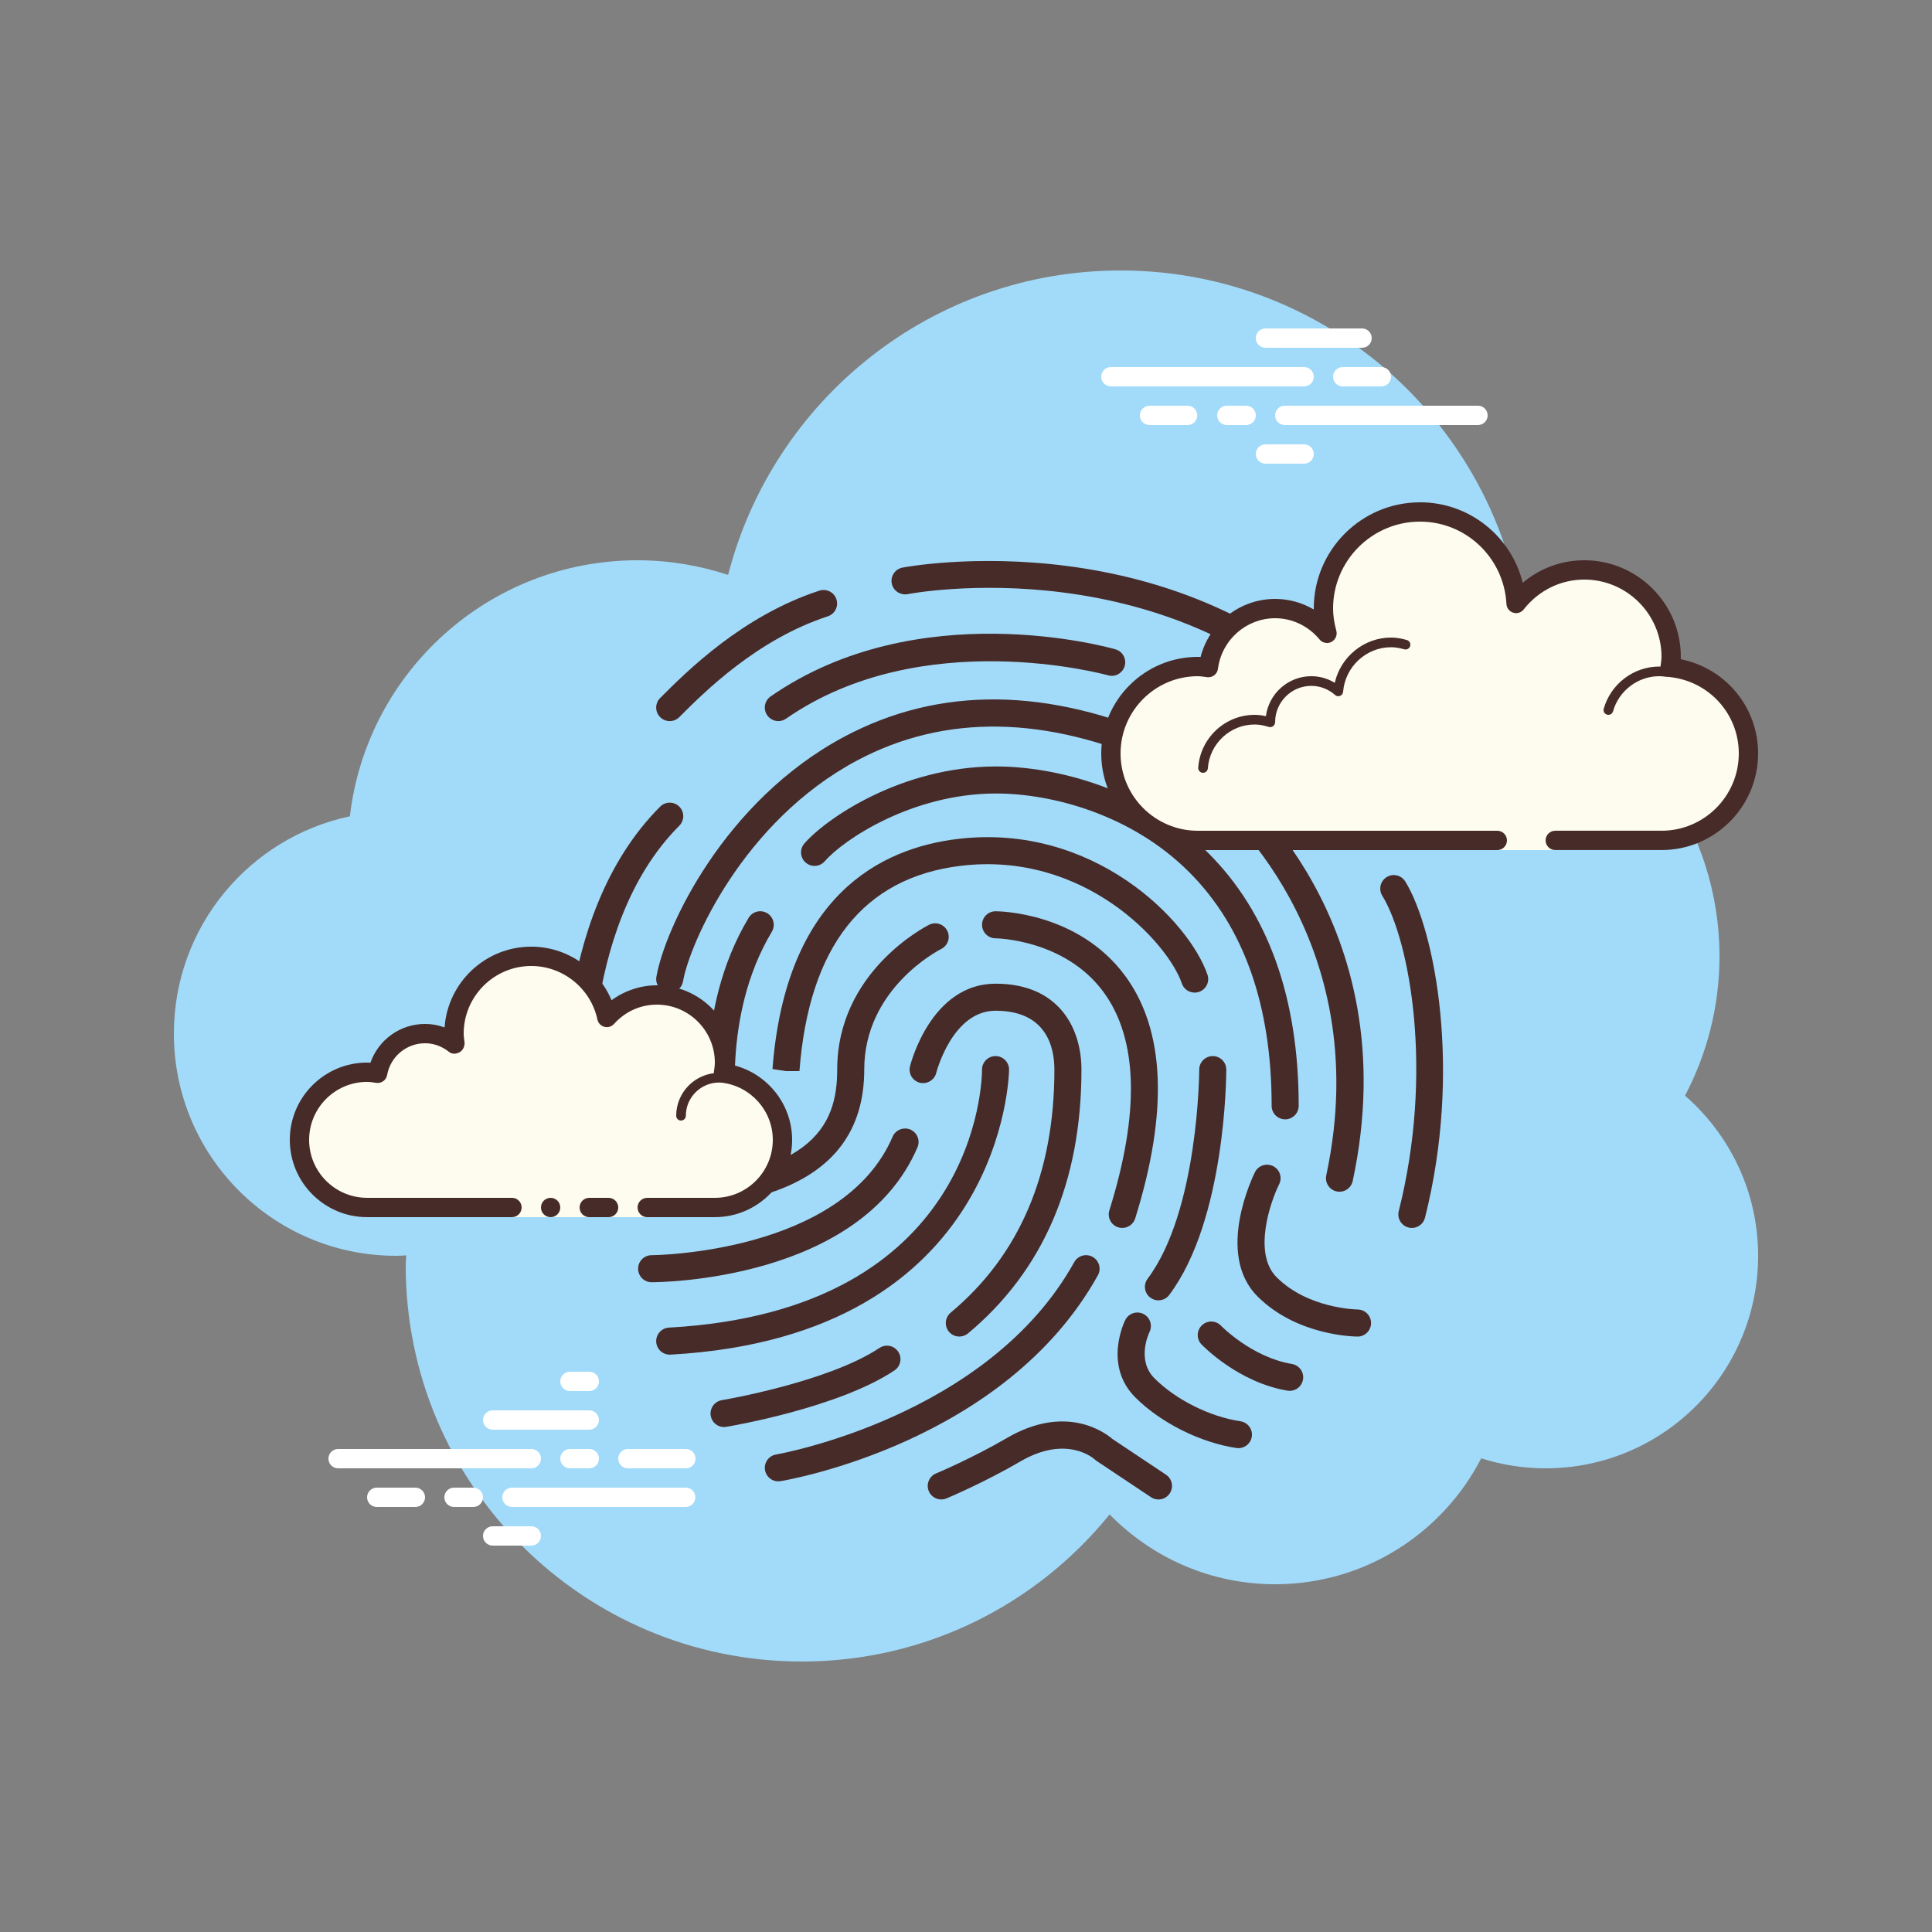 <svg version="1.1" xmlns="http://www.w3.org/2000/svg" xmlns:xlink="http://www.w3.org/1999/xlink" viewBox="0 0 226 226"><rect x="0" y="0" width="226" height="226" fill="#808080" stroke="none"/><g fill="none" fill-rule="nonzero" stroke="none" stroke-width="1" stroke-linecap="butt" stroke-linejoin="miter" stroke-miterlimit="10" stroke-dasharray="" stroke-dashoffset="0" font-family="none" font-weight="none" font-size="none" text-anchor="none" style="mix-blend-mode: normal"><path d="M0,226v-226h226v226z" fill="none"></path><g><path d="M197.106,128.165c2.565,-4.87 4.034,-10.407 4.034,-16.295c0,-14.963 -9.399,-27.701 -22.602,-32.72c0,-0.016 0.002,-0.032 0.002,-0.05c0,-26.211 -21.249,-47.46 -47.46,-47.46c-22.112,0 -40.637,15.144 -45.907,35.611c-3.336,-1.096 -6.891,-1.711 -10.593,-1.711c-17.384,0 -31.692,13.092 -33.651,29.95c-11.761,2.488 -20.589,12.92 -20.589,25.42c0,14.353 11.637,25.99 25.99,25.99c0.4,0 0.796,-0.027 1.189,-0.05c-0.009,0.396 -0.059,0.782 -0.059,1.18c0,25.588 20.742,46.33 46.33,46.33c14.548,0 27.515,-6.717 36.011,-17.208c4.922,5.029 11.766,8.168 19.359,8.168c10.509,0 19.603,-5.989 24.105,-14.731c2.378,0.757 4.906,1.171 7.535,1.171c13.729,0 24.86,-11.13 24.86,-24.86c0,-7.483 -3.322,-14.177 -8.554,-18.735z" fill="#a2dbfa"></path><path d="M62.15,171.76h-22.6c-0.624,0 -1.13,-0.506 -1.13,-1.13c0,-0.624 0.506,-1.13 1.13,-1.13h22.6c0.624,0 1.13,0.506 1.13,1.13c0,0.624 -0.504,1.13 -1.13,1.13zM68.93,171.76h-2.26c-0.624,0 -1.13,-0.506 -1.13,-1.13c0,-0.624 0.506,-1.13 1.13,-1.13h2.26c0.624,0 1.13,0.506 1.13,1.13c0,0.624 -0.504,1.13 -1.13,1.13zM80.21,176.28h-20.32c-0.624,0 -1.13,-0.506 -1.13,-1.13c0,-0.624 0.506,-1.13 1.13,-1.13h20.32c0.624,0 1.13,0.506 1.13,1.13c0,0.624 -0.506,1.13 -1.13,1.13zM55.37,176.28h-2.26c-0.624,0 -1.13,-0.506 -1.13,-1.13c0,-0.624 0.506,-1.13 1.13,-1.13h2.26c0.624,0 1.13,0.506 1.13,1.13c0,0.624 -0.504,1.13 -1.13,1.13zM48.59,176.28h-4.52c-0.624,0 -1.13,-0.506 -1.13,-1.13c0,-0.624 0.506,-1.13 1.13,-1.13h4.52c0.624,0 1.13,0.506 1.13,1.13c0,0.624 -0.504,1.13 -1.13,1.13zM62.15,180.8h-4.52c-0.624,0 -1.13,-0.506 -1.13,-1.13c0,-0.624 0.506,-1.13 1.13,-1.13h4.52c0.624,0 1.13,0.506 1.13,1.13c0,0.624 -0.506,1.13 -1.13,1.13zM68.93,160.46c-0.4,0 -1.86,0 -2.26,0c-0.624,0 -1.13,0.506 -1.13,1.13c0,0.624 0.506,1.13 1.13,1.13c0.4,0 1.86,0 2.26,0c0.624,0 1.13,-0.506 1.13,-1.13c0,-0.624 -0.506,-1.13 -1.13,-1.13zM68.93,164.98c-0.4,0 -10.9,0 -11.3,0c-0.624,0 -1.13,0.506 -1.13,1.13c0,0.624 0.506,1.13 1.13,1.13c0.4,0 10.9,0 11.3,0c0.624,0 1.13,-0.506 1.13,-1.13c0,-0.624 -0.506,-1.13 -1.13,-1.13zM80.23,169.5c-0.4,0 -6.38,0 -6.78,0c-0.624,0 -1.13,0.506 -1.13,1.13c0,0.624 0.506,1.13 1.13,1.13c0.4,0 6.38,0 6.78,0c0.624,0 1.13,-0.506 1.13,-1.13c0,-0.624 -0.506,-1.13 -1.13,-1.13z" fill="#ffffff"></path><g fill="#ffffff"><path d="M152.55,45.2h-22.6c-0.624,0 -1.13,-0.506 -1.13,-1.13c0,-0.624 0.506,-1.13 1.13,-1.13h22.6c0.624,0 1.13,0.506 1.13,1.13c0,0.624 -0.506,1.13 -1.13,1.13zM161.59,45.2h-4.52c-0.624,0 -1.13,-0.506 -1.13,-1.13c0,-0.624 0.506,-1.13 1.13,-1.13h4.52c0.624,0 1.13,0.506 1.13,1.13c0,0.624 -0.506,1.13 -1.13,1.13zM172.89,49.72h-22.6c-0.624,0 -1.13,-0.506 -1.13,-1.13c0,-0.624 0.506,-1.13 1.13,-1.13h22.6c0.624,0 1.13,0.506 1.13,1.13c0,0.624 -0.504,1.13 -1.13,1.13zM145.77,49.72h-2.26c-0.624,0 -1.13,-0.506 -1.13,-1.13c0,-0.624 0.506,-1.13 1.13,-1.13h2.26c0.624,0 1.13,0.506 1.13,1.13c0,0.624 -0.506,1.13 -1.13,1.13zM138.922,49.72h-4.452c-0.624,0 -1.13,-0.506 -1.13,-1.13c0,-0.624 0.506,-1.13 1.13,-1.13h4.452c0.624,0 1.13,0.506 1.13,1.13c0,0.624 -0.506,1.13 -1.13,1.13zM159.33,40.68h-11.3c-0.624,0 -1.13,-0.506 -1.13,-1.13c0,-0.624 0.506,-1.13 1.13,-1.13h11.3c0.624,0 1.13,0.506 1.13,1.13c0,0.624 -0.504,1.13 -1.13,1.13zM152.55,54.24h-4.52c-0.624,0 -1.13,-0.506 -1.13,-1.13c0,-0.624 0.506,-1.13 1.13,-1.13h4.52c0.624,0 1.13,0.506 1.13,1.13c0,0.624 -0.506,1.13 -1.13,1.13z"></path></g><g fill="#472b29"><path d="M67.753,133.053c-0.807,0 -1.498,-0.617 -1.573,-1.44c-0.088,-0.983 -2.032,-24.182 11.045,-37.258c0.617,-0.617 1.62,-0.617 2.237,0c0.617,0.617 0.617,1.62 0,2.237c-12.041,12.039 -10.15,34.51 -10.129,34.734c0.079,0.87 -0.563,1.641 -1.433,1.72c-0.052,0.005 -0.099,0.007 -0.147,0.007zM91.049,84.352c-0.502,0 -0.992,-0.237 -1.302,-0.68c-0.499,-0.716 -0.321,-1.704 0.398,-2.204c17.183,-11.937 39.394,-5.786 40.334,-5.514c0.838,0.237 1.327,1.114 1.085,1.953c-0.242,0.838 -1.116,1.34 -1.953,1.087c-0.217,-0.059 -21.728,-5.994 -37.661,5.074c-0.278,0.192 -0.59,0.285 -0.902,0.285zM158.808,99.173c-0.513,0 -1.012,-0.246 -1.318,-0.705c-8.082,-12.12 -20.851,-17.357 -20.977,-17.409c-0.809,-0.325 -1.202,-1.248 -0.879,-2.057c0.323,-0.809 1.252,-1.196 2.054,-0.881c0.56,0.226 13.791,5.627 22.433,18.591c0.486,0.728 0.289,1.711 -0.436,2.194c-0.273,0.181 -0.579,0.267 -0.877,0.267zM165.159,143.641c-0.131,0 -0.26,-0.016 -0.391,-0.047c-0.845,-0.215 -1.361,-1.076 -1.146,-1.923c4.118,-16.301 1.281,-31.656 -1.93,-36.897c-0.457,-0.746 -0.224,-1.72 0.52,-2.176c0.75,-0.461 1.722,-0.219 2.176,0.52c3.496,5.702 6.642,22.146 2.303,39.329c-0.181,0.716 -0.825,1.196 -1.532,1.196z"></path><path d="M158.806,86.47c-0.429,0 -0.859,-0.174 -1.171,-0.518c-20.34,-22.372 -51.148,-16.516 -51.456,-16.451c-0.859,0.147 -1.693,-0.384 -1.862,-1.241c-0.172,-0.859 0.384,-1.69 1.241,-1.862c0.325,-0.063 32.888,-6.258 54.416,17.427c0.59,0.646 0.54,1.648 -0.106,2.233c-0.303,0.273 -0.683,0.411 -1.062,0.411zM78.341,84.352c-0.405,0 -0.809,-0.154 -1.119,-0.463c-0.617,-0.617 -0.617,-1.62 0,-2.237c3.117,-3.119 9.6,-9.607 18.625,-12.561c0.829,-0.264 1.724,0.181 1.996,1.01c0.271,0.829 -0.181,1.724 -1.01,1.996c-8.306,2.719 -14.43,8.846 -17.373,11.793c-0.31,0.31 -0.712,0.463 -1.119,0.463zM78.343,116.114c-0.09,0 -0.181,-0.009 -0.271,-0.025c-0.861,-0.147 -1.44,-0.967 -1.288,-1.828c0.979,-5.65 7.869,-20.566 21.981,-28.085c11.173,-5.96 23.936,-5.804 37.923,0.438c0.8,0.357 1.157,1.293 0.8,2.091c-0.355,0.8 -1.293,1.15 -2.091,0.8c-13.058,-5.831 -24.883,-6.007 -35.148,-0.538c-13.345,7.112 -19.587,21.423 -20.351,25.832c-0.131,0.773 -0.8,1.315 -1.555,1.315zM156.69,139.406c-0.111,0 -0.224,-0.011 -0.332,-0.036c-0.854,-0.183 -1.399,-1.024 -1.216,-1.878c6.034,-28.164 -12.984,-43.611 -13.178,-43.758c-0.696,-0.531 -0.827,-1.526 -0.298,-2.217c0.527,-0.696 1.519,-0.832 2.217,-0.298c0.21,0.16 20.9,16.378 14.353,46.938c-0.16,0.741 -0.818,1.25 -1.546,1.25zM76.225,149.992c-0.875,0 -1.58,-0.707 -1.582,-1.582c0,-0.872 0.707,-1.58 1.582,-1.582c0.221,0 22.327,-0.183 28.191,-13.863c0.348,-0.802 1.279,-1.166 2.077,-0.832c0.802,0.344 1.177,1.275 0.832,2.077c-6.692,15.603 -30.108,15.782 -31.1,15.782z"></path><path d="M112.22,156.347c-0.452,0 -0.902,-0.194 -1.216,-0.57c-0.558,-0.671 -0.468,-1.668 0.203,-2.228c8.052,-6.712 12.134,-16.277 12.134,-28.429c0,-2.574 -0.895,-6.888 -6.886,-6.888c-5.058,0 -6.918,7.2 -6.936,7.273c-0.212,0.848 -1.087,1.358 -1.919,1.15c-0.848,-0.212 -1.363,-1.071 -1.15,-1.919c0.097,-0.396 2.502,-9.668 10.005,-9.668c7.411,0 10.05,5.193 10.05,10.052c0,13.137 -4.468,23.518 -13.273,30.86c-0.294,0.244 -0.655,0.366 -1.012,0.366z"></path><path d="M78.338,158.462c-0.832,0 -1.532,-0.651 -1.577,-1.494c-0.047,-0.875 0.619,-1.62 1.492,-1.668c36.207,-2.011 36.621,-29.032 36.621,-30.18c0,-0.875 0.707,-1.582 1.582,-1.582c0.875,0 1.582,0.707 1.582,1.582c0,0.312 -0.452,31.165 -39.609,33.342c-0.032,-0.002 -0.059,0 -0.09,0zM131.279,143.641c-0.156,0 -0.316,-0.025 -0.472,-0.072c-0.834,-0.26 -1.297,-1.148 -1.037,-1.982c3.575,-11.44 3.347,-20.028 -0.676,-25.529c-4.527,-6.186 -12.561,-6.296 -12.642,-6.296c-0.872,-0.005 -1.577,-0.714 -1.575,-1.587c0.002,-0.872 0.707,-1.577 1.58,-1.577c0.393,0 9.671,0.086 15.167,7.56c4.671,6.357 5.062,15.901 1.166,28.377c-0.212,0.671 -0.836,1.107 -1.51,1.107zM74.108,141.523c-0.875,0 -1.582,-0.707 -1.582,-1.582c0,-0.875 0.707,-1.582 1.582,-1.582c20.995,0 23.825,-6.692 23.825,-13.239c0,-11.433 10.317,-16.724 10.758,-16.943c0.777,-0.396 1.727,-0.075 2.12,0.705c0.391,0.78 0.077,1.731 -0.703,2.122c-0.368,0.188 -9.011,4.665 -9.011,14.116c0,14.701 -15.402,16.403 -26.989,16.403z"></path><path d="M91.93,125.294l-1.568,-0.24c1.546,-20.279 12.638,-25.832 21.671,-26.917c15.915,-1.898 27.052,9.589 29.213,15.879c0.285,0.827 -0.156,1.727 -0.983,2.011c-0.829,0.278 -1.727,-0.156 -2.011,-0.983c-1.636,-4.769 -11.411,-15.492 -25.841,-13.766c-11.429,1.372 -17.784,9.454 -18.894,24.015zM135.51,152.112c-0.33,0 -0.662,-0.104 -0.947,-0.319c-0.701,-0.522 -0.841,-1.514 -0.316,-2.213c5.96,-7.946 6.036,-24.297 6.036,-24.46c0,-0.875 0.707,-1.582 1.582,-1.582v0c0.875,0 1.582,0.707 1.582,1.582c0,0.712 -0.077,17.567 -6.672,26.358c-0.307,0.414 -0.784,0.633 -1.266,0.633zM91.044,173.286c-0.759,0 -1.428,-0.547 -1.557,-1.322c-0.142,-0.861 0.436,-1.675 1.3,-1.822c0.246,-0.043 24.792,-4.353 34.874,-22.501c0.425,-0.764 1.385,-1.04 2.152,-0.615c0.764,0.425 1.04,1.388 0.615,2.152c-10.834,19.502 -36.052,23.906 -37.12,24.085c-0.088,0.016 -0.176,0.023 -0.262,0.023zM84.694,166.933c-0.759,0 -1.428,-0.547 -1.557,-1.322c-0.142,-0.861 0.438,-1.677 1.3,-1.822c0.124,-0.02 12.446,-2.115 18.437,-6.109c0.737,-0.488 1.713,-0.287 2.194,0.436c0.486,0.728 0.289,1.711 -0.436,2.194c-6.559,4.375 -19.142,6.511 -19.673,6.599c-0.09,0.016 -0.179,0.023 -0.264,0.023zM84.694,133.053c-0.759,0 -1.431,-0.547 -1.557,-1.322c-0.09,-0.542 -2.138,-13.406 4.436,-24.367c0.45,-0.748 1.417,-0.994 2.172,-0.542c0.748,0.45 0.99,1.422 0.542,2.172c-5.982,9.973 -4.05,22.096 -4.03,22.218c0.142,0.863 -0.438,1.677 -1.3,1.822c-0.09,0.014 -0.179,0.02 -0.264,0.02z"></path><path d="M150.335,130.938c-0.875,0 -1.582,-0.707 -1.582,-1.582c0,-11.747 -3.25,-20.952 -9.664,-27.355c-6.782,-6.769 -16.1,-9.18 -22.577,-9.18c-0.018,0 -0.034,0 -0.05,0c-9.829,0.02 -17.838,5.449 -19.981,7.924c-0.576,0.662 -1.575,0.73 -2.231,0.16c-0.662,-0.574 -0.732,-1.571 -0.16,-2.231c2.542,-2.933 11.35,-8.993 22.367,-9.017c0.018,0 0.036,0 0.052,0c7.112,0 17.35,2.653 24.813,10.104c7.031,7.017 10.595,16.975 10.595,29.595c0,0.872 -0.71,1.582 -1.582,1.582zM158.806,156.347c-0.287,0 -7.06,-0.052 -11.707,-4.699c-4.983,-4.986 -0.49,-14.145 -0.296,-14.534c0.391,-0.78 1.34,-1.092 2.12,-0.707c0.782,0.389 1.098,1.34 0.71,2.12c-1.033,2.077 -3.098,8.082 -0.298,10.88c3.702,3.702 9.415,3.772 9.472,3.772c0.872,0.005 1.577,0.714 1.575,1.587c-0.002,0.872 -0.705,1.582 -1.575,1.582zM110.105,175.401c-0.617,0 -1.207,-0.366 -1.46,-0.974c-0.334,-0.807 0.047,-1.733 0.852,-2.07c0.043,-0.016 4.19,-1.754 8.281,-4.14c6.947,-4.057 11.526,-0.606 12.353,0.111l6.262,4.176c0.725,0.484 0.922,1.464 0.436,2.194c-0.484,0.725 -1.458,0.931 -2.194,0.436l-6.353,-4.235c-0.077,-0.05 -0.151,-0.111 -0.219,-0.176c-0.12,-0.108 -3.284,-2.927 -8.694,0.228c-4.278,2.495 -8.48,4.256 -8.656,4.33c-0.199,0.081 -0.405,0.12 -0.608,0.12zM76.225,135.171c-0.875,0 -1.582,-0.707 -1.582,-1.582v-10.588c0,-0.875 0.707,-1.582 1.582,-1.582c0.875,0 1.582,0.707 1.582,1.582v10.588c0,0.872 -0.71,1.582 -1.582,1.582zM144.868,169.403c-0.079,0 -0.156,-0.007 -0.235,-0.018c-4.226,-0.633 -8.868,-2.958 -11.824,-5.917c-3.761,-3.763 -1.286,-8.846 -1.177,-9.06c0.389,-0.782 1.345,-1.098 2.12,-0.707c0.78,0.389 1.096,1.336 0.712,2.115v0c-0.063,0.133 -1.555,3.277 0.583,5.415c2.511,2.513 6.457,4.484 10.055,5.026c0.866,0.131 1.46,0.936 1.331,1.799c-0.12,0.784 -0.796,1.347 -1.564,1.347zM150.866,162.697c-0.086,0 -0.174,-0.007 -0.262,-0.023c-5.745,-0.958 -9.883,-5.227 -10.057,-5.41c-0.603,-0.628 -0.581,-1.629 0.047,-2.231c0.631,-0.61 1.629,-0.59 2.235,0.045c0.036,0.036 3.609,3.695 8.294,4.475c0.861,0.142 1.444,0.958 1.3,1.822c-0.127,0.773 -0.798,1.322 -1.557,1.322z"></path></g><g><path d="M175.15,98.31v1.13h6.78v-1.13c0,0 9.587,0 12.43,0c5.616,0 10.17,-4.554 10.17,-10.17c0,-5.273 -4.027,-9.558 -9.164,-10.068c0.05,-0.409 0.124,-0.809 0.124,-1.232c0,-5.616 -4.554,-10.17 -10.17,-10.17c-3.25,0 -6.109,1.55 -7.971,3.923c-0.316,-5.957 -5.203,-10.703 -11.239,-10.703c-6.24,0 -11.3,5.06 -11.3,11.3c0,1.008 0.174,1.966 0.423,2.897c-1.451,-1.756 -3.618,-2.897 -6.073,-2.897c-4.025,0 -7.309,3.017 -7.808,6.904c-0.409,-0.05 -0.809,-0.124 -1.232,-0.124c-5.616,0 -10.17,4.554 -10.17,10.17c0,5.616 4.554,10.17 10.17,10.17c5.616,0 21.47,0 21.47,0z" fill="#fdfcef"></path><path d="M166.11,58.76c-6.855,0 -12.43,5.575 -12.43,12.43c0,0.036 0,0.07 0,0.106c-1.361,-0.802 -2.915,-1.236 -4.52,-1.236c-4.138,0 -7.709,2.85 -8.719,6.791c-0.106,-0.007 -0.212,-0.011 -0.321,-0.011c-6.231,0 -11.3,5.069 -11.3,11.3c0,6.231 5.069,11.3 11.3,11.3h35.03c0.624,0 1.13,-0.506 1.13,-1.13c0,-0.624 -0.506,-1.13 -1.13,-1.13h-35.03c-4.986,0 -9.04,-4.054 -9.04,-9.04c0,-4.986 4.054,-9.04 9.04,-9.04c0.264,0 0.52,0.038 0.775,0.072l0.319,0.043c0.047,0.007 0.093,0.009 0.14,0.009c0.556,0 1.044,-0.418 1.119,-0.988c0.432,-3.374 3.306,-5.917 6.687,-5.917c2,0 3.894,0.906 5.2,2.486c0.221,0.267 0.545,0.411 0.872,0.411c0.176,0 0.353,-0.041 0.515,-0.127c0.472,-0.242 0.71,-0.782 0.574,-1.295c-0.26,-0.983 -0.382,-1.81 -0.382,-2.606c0,-5.607 4.563,-10.17 10.17,-10.17c5.381,0 9.824,4.231 10.111,9.634c0.025,0.47 0.339,0.875 0.789,1.017c0.113,0.036 0.228,0.054 0.344,0.054c0.339,0 0.669,-0.156 0.886,-0.434c1.742,-2.219 4.321,-3.492 7.081,-3.492c4.986,0 9.04,4.054 9.04,9.04c0,0.264 -0.038,0.52 -0.072,0.775l-0.043,0.319c-0.036,0.303 0.05,0.606 0.24,0.843c0.19,0.237 0.468,0.389 0.768,0.418c4.647,0.463 8.147,4.31 8.147,8.945c0,4.986 -4.054,9.04 -9.04,9.04h-12.43c-0.624,0 -1.13,0.506 -1.13,1.13c0,0.624 0.506,1.13 1.13,1.13h12.43c6.231,0 11.3,-5.069 11.3,-11.3c0,-5.417 -3.817,-9.973 -9.047,-11.022c0.005,-0.093 0.007,-0.185 0.007,-0.278c0,-6.231 -5.069,-11.3 -11.3,-11.3c-2.658,0 -5.182,0.94 -7.194,2.631c-1.351,-5.433 -6.242,-9.411 -12.016,-9.411z" fill="#472b29"></path><path d="M162.72,74.58c-3.171,0 -5.896,2.258 -6.583,5.291c-0.829,-0.502 -1.776,-0.771 -2.739,-0.771c-2.717,0 -4.967,2.027 -5.318,4.674c-0.459,-0.104 -0.895,-0.154 -1.32,-0.154c-3.456,0 -6.353,2.712 -6.595,6.174c-0.023,0.312 0.212,0.583 0.522,0.606c0.014,0 0.027,0 0.041,0c0.294,0 0.542,-0.228 0.563,-0.524c0.201,-2.872 2.601,-5.126 5.467,-5.126c0.518,0 1.062,0.095 1.668,0.287c0.05,0.016 0.102,0.023 0.151,0.023c0.124,0 0.249,-0.045 0.353,-0.122c0.145,-0.104 0.231,-0.289 0.231,-0.47c0,-2.337 1.901,-4.237 4.237,-4.237c1.01,0 2,0.38 2.782,1.069c0.106,0.093 0.24,0.142 0.373,0.142c0.072,0 0.142,-0.014 0.21,-0.043c0.199,-0.079 0.334,-0.264 0.35,-0.479c0.235,-2.922 2.696,-5.209 5.607,-5.209c0.47,0 0.961,0.077 1.541,0.242c0.052,0.016 0.106,0.023 0.158,0.023c0.246,0 0.468,-0.165 0.54,-0.411c0.086,-0.301 -0.088,-0.612 -0.389,-0.698c-0.683,-0.194 -1.272,-0.285 -1.851,-0.285zM194.096,77.97c-2.997,0 -5.668,2.027 -6.495,4.931c-0.086,0.301 0.088,0.612 0.389,0.698c0.054,0.014 0.106,0.02 0.156,0.02c0.246,0 0.472,-0.163 0.542,-0.411c0.689,-2.418 2.913,-4.109 5.408,-4.109c0.264,0 0.52,0.032 0.773,0.066c0.027,0.005 0.052,0.007 0.079,0.007c0.273,0 0.518,-0.208 0.556,-0.49c0.043,-0.31 -0.174,-0.594 -0.484,-0.635c-0.303,-0.041 -0.61,-0.077 -0.924,-0.077z" fill="#472b29"></path></g><g><path d="M75.71,141.25c0,0 3.541,0 7.91,0c4.369,0 7.91,-3.541 7.91,-7.91c0,-4.025 -3.017,-7.309 -6.904,-7.808c0.063,-0.405 0.124,-0.809 0.124,-1.232c0,-4.369 -3.541,-7.91 -7.91,-7.91c-2.332,0 -4.407,1.028 -5.853,2.633c-0.868,-4.086 -4.491,-7.153 -8.837,-7.153c-4.992,0 -9.04,4.048 -9.04,9.04c0,0.432 0.068,0.845 0.127,1.261c-0.967,-0.777 -2.179,-1.261 -3.517,-1.261c-2.775,0 -5.074,2.005 -5.548,4.644c-0.405,-0.063 -0.809,-0.124 -1.232,-0.124c-4.369,0 -7.91,3.541 -7.91,7.91c0,4.369 3.541,7.91 7.91,7.91c4.369,0 16.95,0 16.95,0v1.13h15.82z" fill="#fdfcef"></path><path d="M79.665,131.08c-0.312,0 -0.565,-0.253 -0.565,-0.565c0,-2.764 2.249,-5.013 5.013,-5.013c0.077,0.02 1.666,-0.002 2.811,0.307c0.301,0.081 0.479,0.391 0.398,0.692c-0.081,0.303 -0.391,0.481 -0.692,0.398c-1.003,-0.271 -2.486,-0.271 -2.515,-0.267c-2.142,0 -3.885,1.742 -3.885,3.883c0,0.312 -0.253,0.565 -0.565,0.565zM64.41,140.12c-0.624,0 -1.13,0.506 -1.13,1.13c0,0.624 0.506,1.13 1.13,1.13c0.624,0 1.13,-0.506 1.13,-1.13c0,-0.624 -0.506,-1.13 -1.13,-1.13z" fill="#472b29"></path><path d="M83.62,142.38h-7.91c-0.624,0 -1.13,-0.506 -1.13,-1.13c0,-0.624 0.506,-1.13 1.13,-1.13h7.91c3.738,0 6.78,-3.042 6.78,-6.78c0,-3.381 -2.542,-6.256 -5.917,-6.687c-0.303,-0.041 -0.576,-0.199 -0.759,-0.443c-0.183,-0.244 -0.26,-0.551 -0.212,-0.852c0.052,-0.348 0.108,-0.696 0.108,-1.058c0,-3.738 -3.042,-6.78 -6.78,-6.78c-1.921,0 -3.702,0.802 -5.015,2.26c-0.282,0.314 -0.725,0.447 -1.13,0.334c-0.411,-0.111 -0.725,-0.441 -0.814,-0.857c-0.771,-3.625 -4.023,-6.258 -7.731,-6.258c-4.362,0 -7.91,3.548 -7.91,7.91c0,0.323 0.047,0.633 0.093,0.945c0.066,0.459 -0.142,0.99 -0.547,1.22c-0.405,0.231 -0.895,0.267 -1.257,-0.023c-0.825,-0.662 -1.794,-1.012 -2.809,-1.012c-2.183,0 -4.05,1.562 -4.436,3.715c-0.108,0.603 -0.669,1.008 -1.286,0.915c-0.348,-0.054 -0.696,-0.111 -1.058,-0.111c-3.738,0 -6.78,3.042 -6.78,6.78c0,3.738 3.042,6.78 6.78,6.78h16.95c0.624,0 1.13,0.506 1.13,1.13c0,0.624 -0.506,1.13 -1.13,1.13h-16.95c-4.986,0 -9.04,-4.054 -9.04,-9.04c0,-4.986 4.054,-9.04 9.04,-9.04c0.133,0 0.262,0.005 0.393,0.014c0.936,-2.68 3.474,-4.534 6.387,-4.534c0.789,0 1.557,0.138 2.285,0.407c0.373,-5.273 4.78,-9.447 10.145,-9.447c4.138,0 7.833,2.547 9.386,6.269c1.537,-1.125 3.395,-1.749 5.304,-1.749c4.986,0 9.04,4.054 9.04,9.04c0,0.108 -0.002,0.215 -0.009,0.321c3.939,1.012 6.789,4.581 6.789,8.719c0,4.986 -4.054,9.04 -9.04,9.04z" fill="#472b29"></path><path d="M71.19,140.12c-0.359,0 -1.901,0 -2.26,0c-0.624,0 -1.13,0.506 -1.13,1.13c0,0.624 0.506,1.13 1.13,1.13c0.359,0 1.901,0 2.26,0c0.624,0 1.13,-0.506 1.13,-1.13c0,-0.624 -0.506,-1.13 -1.13,-1.13z" fill="#472b29"></path></g></g></g></svg>